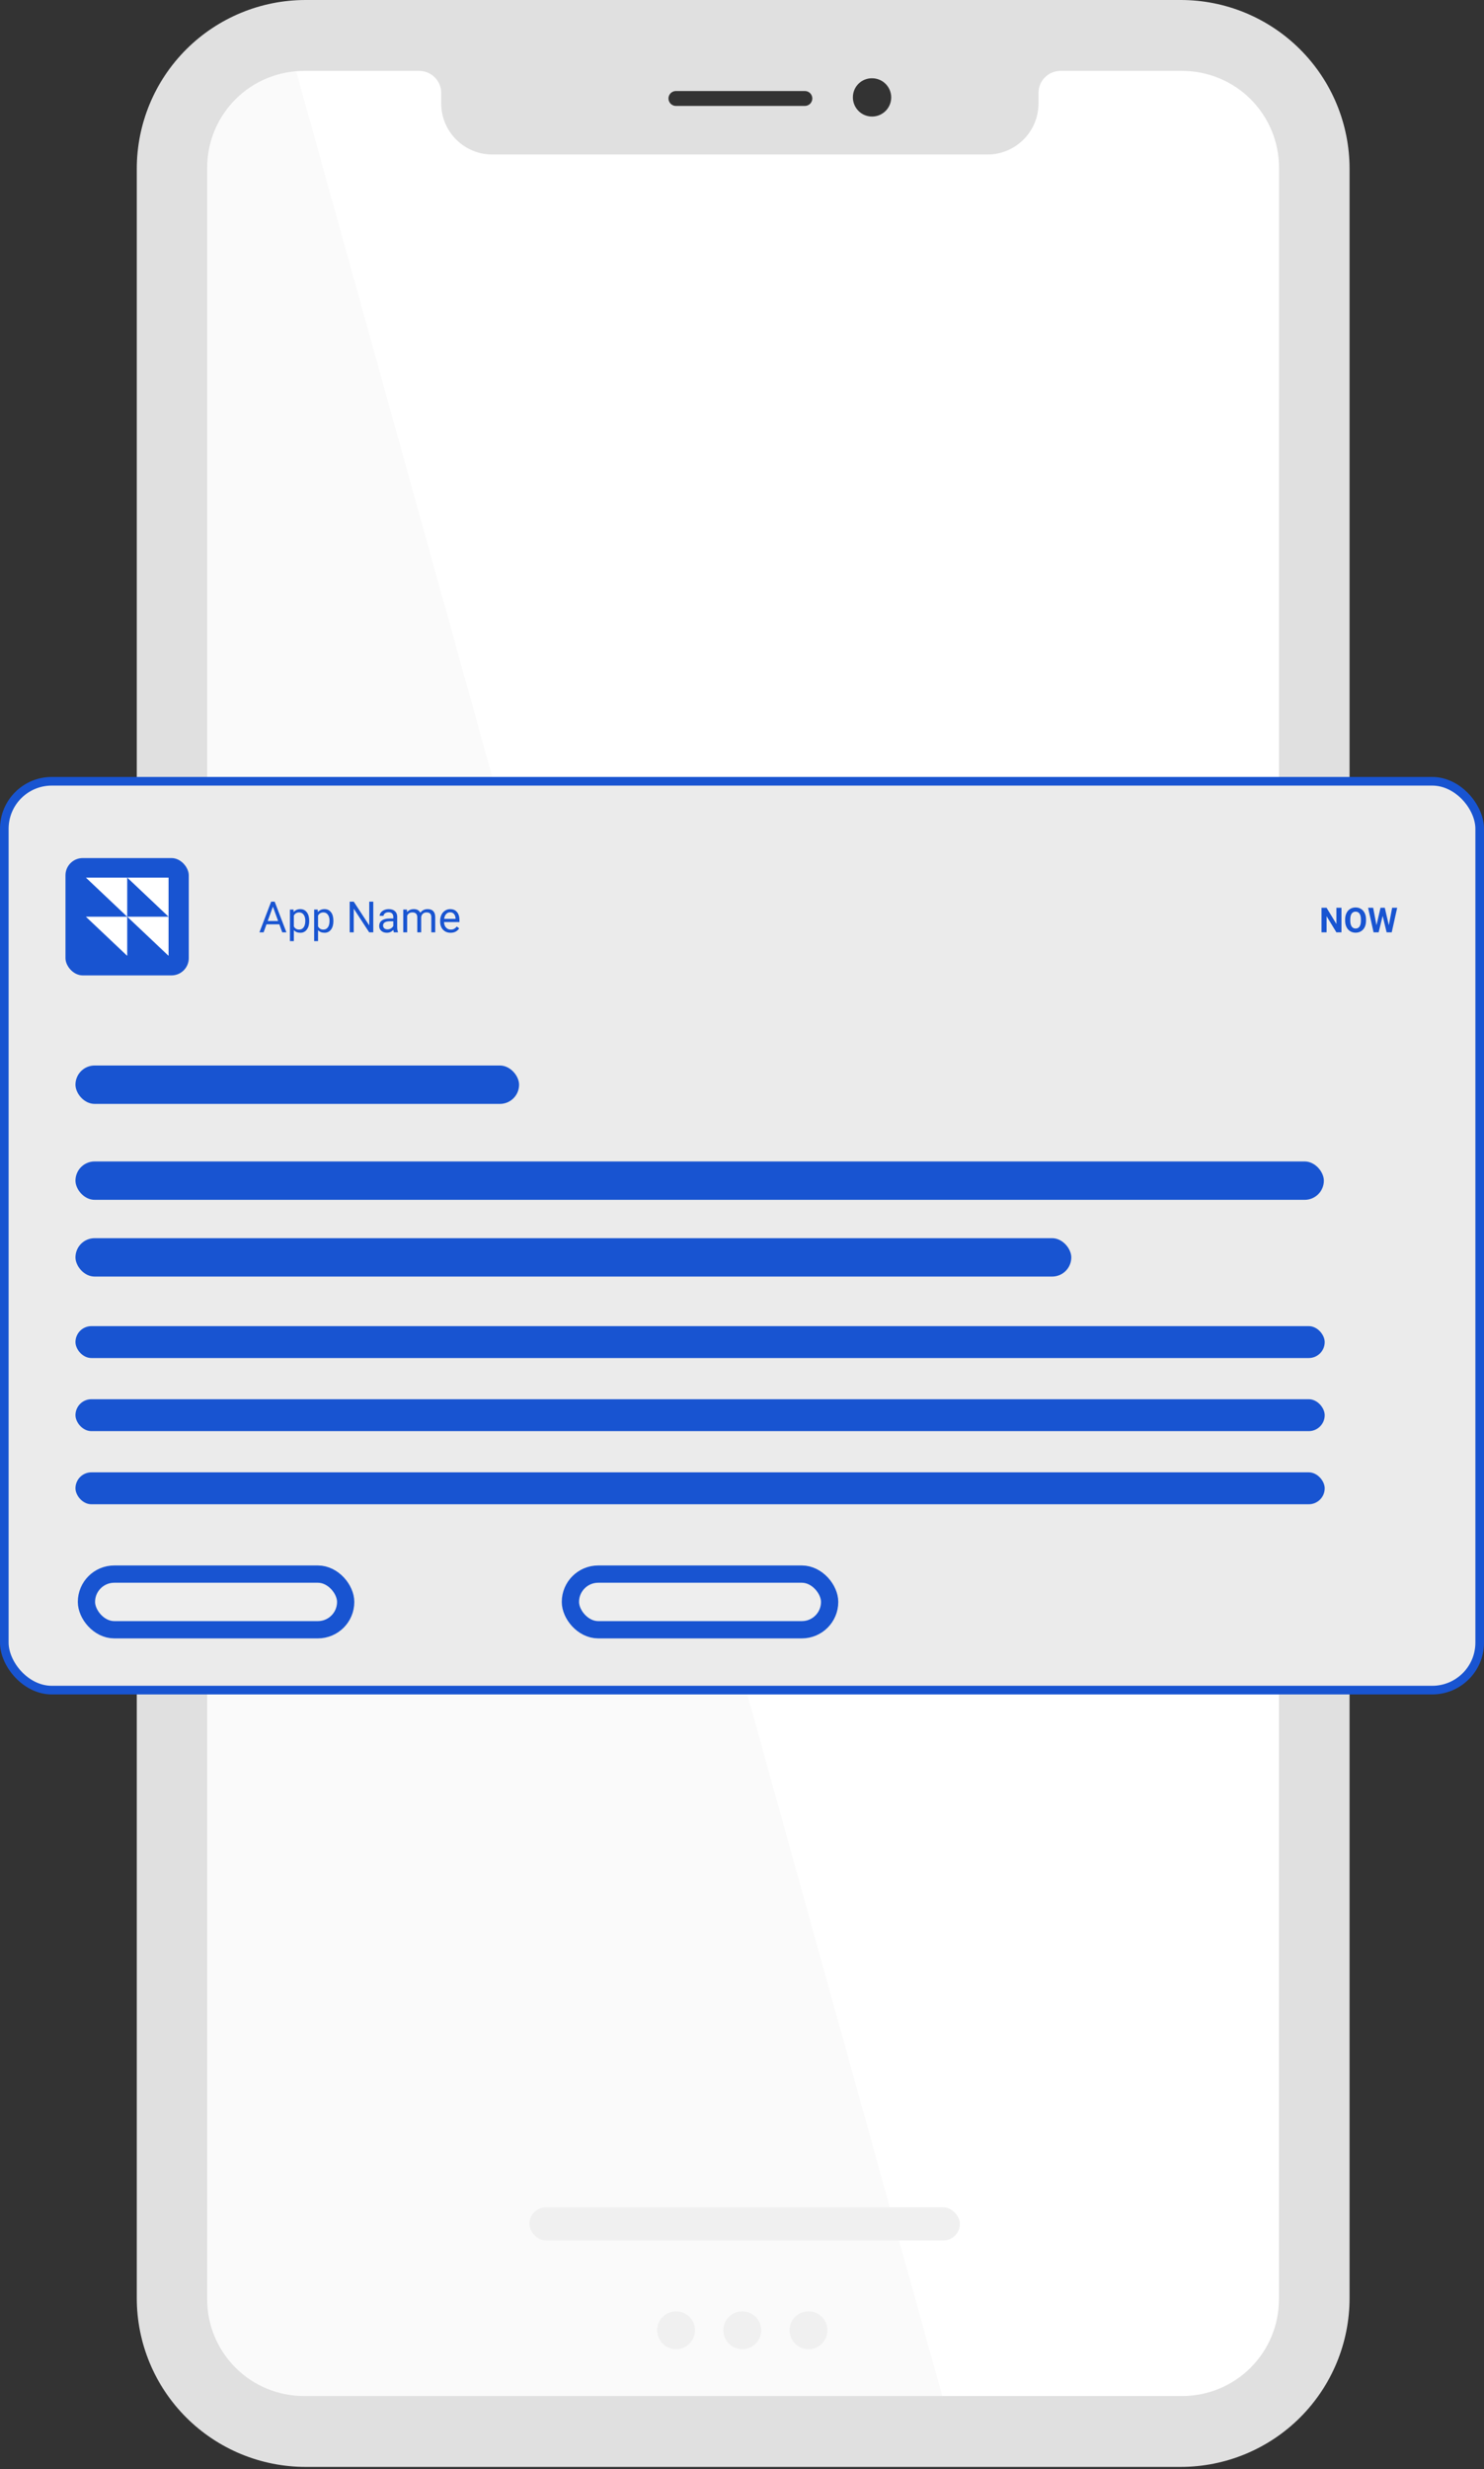 <svg width="86" height="143" viewBox="0 0 86 143" fill="none" xmlns="http://www.w3.org/2000/svg">
<rect x="0" y="0" width="86" height="143" fill="#333333" stroke="none"/>
<path d="M74.676 133.715C74.676 135.213 74.075 136.649 73.005 137.709C71.936 138.768 70.485 139.364 68.971 139.366H17.151C15.636 139.366 14.184 138.77 13.113 137.711C12.042 136.651 11.44 135.214 11.44 133.715V9.164C11.441 7.665 12.043 6.228 13.113 5.169C14.184 4.109 15.636 3.514 17.151 3.513H25.127C25.469 3.515 25.797 3.65 26.039 3.889C26.281 4.129 26.417 4.453 26.419 4.792V5.416C26.42 6.207 26.737 6.965 27.303 7.524C27.868 8.083 28.634 8.398 29.433 8.399H56.306C57.105 8.398 57.871 8.083 58.437 7.524C59.002 6.965 59.32 6.207 59.32 5.416V4.789C59.322 4.451 59.459 4.127 59.701 3.888C59.943 3.648 60.271 3.514 60.613 3.513H68.971C70.485 3.514 71.937 4.109 73.008 5.169C74.079 6.228 74.681 7.665 74.682 9.164L74.676 133.715Z" fill="white"/>
<path d="M54.772 139.366L16.995 3.519C16.393 3.473 14.829 3.684 13.384 4.898C11.94 6.112 11.486 7.978 11.44 8.76V133.849C11.44 137.931 15.236 139.228 17.134 139.366H54.772Z" fill="#FAFAFA"/>
<path d="M68.414 -0H17.711C15.116 -0 12.627 1.029 10.792 2.861C8.957 4.694 7.927 7.179 7.927 9.77L7.927 133.111C7.927 135.702 8.958 138.187 10.793 140.018C12.628 141.85 15.116 142.879 17.711 142.879H68.427C71.021 142.878 73.509 141.849 75.343 140.017C77.177 138.186 78.208 135.702 78.209 133.111V9.77C78.209 8.486 77.955 7.215 77.463 6.029C76.971 4.843 76.249 3.765 75.339 2.858C74.43 1.95 73.35 1.231 72.161 0.74C70.973 0.25 69.699 -0.002 68.414 -0ZM50.537 4.533C50.756 4.533 50.971 4.598 51.154 4.72C51.336 4.842 51.478 5.015 51.562 5.218C51.647 5.42 51.669 5.643 51.626 5.858C51.583 6.073 51.477 6.271 51.322 6.426C51.166 6.581 50.969 6.687 50.753 6.729C50.538 6.772 50.315 6.75 50.112 6.666C49.909 6.582 49.736 6.44 49.614 6.258C49.492 6.076 49.426 5.861 49.426 5.642C49.425 5.496 49.452 5.351 49.507 5.216C49.562 5.08 49.644 4.957 49.748 4.854C49.851 4.751 49.974 4.669 50.11 4.614C50.245 4.559 50.39 4.531 50.537 4.533ZM39.206 5.272H46.608C46.668 5.268 46.728 5.275 46.784 5.295C46.841 5.314 46.893 5.345 46.937 5.386C46.98 5.426 47.016 5.475 47.039 5.53C47.063 5.585 47.076 5.644 47.076 5.704C47.076 5.763 47.063 5.822 47.039 5.877C47.016 5.932 46.98 5.981 46.937 6.021C46.893 6.062 46.841 6.093 46.784 6.112C46.728 6.132 46.668 6.14 46.608 6.135H39.206C39.147 6.14 39.087 6.132 39.03 6.112C38.974 6.093 38.922 6.062 38.878 6.021C38.834 5.981 38.799 5.932 38.775 5.877C38.751 5.822 38.739 5.763 38.739 5.704C38.739 5.644 38.751 5.585 38.775 5.53C38.799 5.475 38.834 5.426 38.878 5.386C38.922 5.345 38.974 5.314 39.03 5.295C39.087 5.275 39.147 5.268 39.206 5.272ZM74.116 133.174C74.116 134.659 73.526 136.083 72.475 137.133C71.424 138.183 69.999 138.774 68.512 138.775H17.615C16.127 138.775 14.7 138.185 13.649 137.135C12.597 136.084 12.006 134.66 12.006 133.174V9.707C12.007 8.222 12.598 6.798 13.649 5.748C14.701 4.697 16.127 4.107 17.615 4.106H24.298C24.635 4.108 24.957 4.242 25.194 4.479C25.432 4.716 25.566 5.038 25.568 5.374V5.992C25.568 6.776 25.881 7.528 26.436 8.082C26.991 8.637 27.743 8.948 28.528 8.949H57.223C58.008 8.948 58.761 8.637 59.316 8.082C59.871 7.528 60.183 6.776 60.184 5.992V5.371C60.185 5.036 60.319 4.714 60.557 4.477C60.795 4.24 61.117 4.107 61.453 4.106H68.512C70 4.107 71.426 4.697 72.478 5.748C73.529 6.798 74.121 8.222 74.121 9.707L74.116 133.174Z" fill="#E0E0E0"/>
<ellipse cx="46.855" cy="134.965" rx="1.097" ry="1.095" fill="#F0F0F0"/>
<ellipse cx="43.017" cy="134.965" rx="1.097" ry="1.095" fill="#F0F0F0"/>
<ellipse cx="39.179" cy="134.965" rx="1.097" ry="1.095" fill="#F0F0F0"/>
<rect x="30.68" y="127.847" width="24.947" height="1.916" rx="0.958" fill="#F0F0F0"/>
<rect x="0.25" y="45.25" width="85.5" height="52.639" rx="2.75" fill="#EBEBEB" stroke="#1854D1" stroke-width="0.5"/>
<rect x="33.056" y="91.17" width="15.023" height="3.223" rx="1.611" fill="#EEEEEE" stroke="#1854D1"/>
<rect x="5.01" y="91.17" width="15.023" height="3.223" rx="1.611" fill="#EEEEEE" stroke="#1854D1"/>
<rect x="4.373" y="85.276" width="72.395" height="1.848" rx="0.924" fill="#1854D1"/>
<rect x="4.373" y="81.041" width="72.395" height="1.848" rx="0.924" fill="#1854D1"/>
<rect x="4.373" y="76.808" width="72.395" height="1.848" rx="0.924" fill="#1854D1"/>
<rect x="4.373" y="71.714" width="57.71" height="2.223" rx="1.111" fill="#1854D1"/>
<rect x="4.373" y="67.27" width="72.346" height="2.223" rx="1.111" fill="#1854D1"/>
<rect x="4.373" y="61.713" width="25.709" height="2.223" rx="1.111" fill="#1854D1"/>
<path d="M77.74 54H77.447L76.877 53.065V54H76.584V52.578H76.877L77.448 53.516V52.578H77.74V54ZM79.164 53.321C79.164 53.461 79.139 53.584 79.09 53.69C79.04 53.795 78.969 53.876 78.877 53.934C78.785 53.991 78.68 54.02 78.561 54.02C78.443 54.02 78.338 53.991 78.245 53.935C78.153 53.878 78.081 53.797 78.03 53.692C77.98 53.587 77.954 53.466 77.953 53.329V53.259C77.953 53.119 77.978 52.996 78.028 52.89C78.079 52.783 78.15 52.701 78.242 52.645C78.335 52.587 78.44 52.559 78.559 52.559C78.677 52.559 78.782 52.587 78.874 52.645C78.966 52.701 79.038 52.783 79.088 52.89C79.139 52.996 79.164 53.118 79.164 53.258V53.321ZM78.867 53.257C78.867 53.108 78.841 52.995 78.787 52.917C78.734 52.84 78.658 52.801 78.559 52.801C78.46 52.801 78.384 52.839 78.331 52.916C78.278 52.992 78.251 53.104 78.25 53.252V53.321C78.25 53.467 78.277 53.579 78.33 53.659C78.383 53.739 78.46 53.779 78.561 53.779C78.659 53.779 78.734 53.741 78.787 53.664C78.84 53.587 78.867 53.474 78.867 53.326V53.257ZM80.484 53.59L80.676 52.578H80.968L80.652 54H80.357L80.126 53.049L79.894 54H79.6L79.284 52.578H79.576L79.769 53.588L80.003 52.578H80.251L80.484 53.59Z" fill="#1854D1"/>
<path d="M16.188 53.536H15.443L15.276 54H15.034L15.713 52.223H15.918L16.598 54H16.357L16.188 53.536ZM15.514 53.343H16.118L15.815 52.512L15.514 53.343ZM17.918 53.354C17.918 53.555 17.872 53.717 17.779 53.84C17.688 53.963 17.563 54.024 17.406 54.024C17.246 54.024 17.119 53.974 17.028 53.872V54.508H16.802V52.679H17.008L17.019 52.826C17.111 52.712 17.239 52.655 17.402 52.655C17.561 52.655 17.686 52.715 17.778 52.834C17.871 52.954 17.918 53.12 17.918 53.334V53.354ZM17.692 53.329C17.692 53.18 17.66 53.062 17.596 52.976C17.533 52.89 17.446 52.846 17.335 52.846C17.198 52.846 17.096 52.907 17.028 53.028V53.659C17.095 53.78 17.198 53.84 17.338 53.84C17.446 53.84 17.532 53.797 17.595 53.712C17.66 53.626 17.692 53.498 17.692 53.329ZM19.321 53.354C19.321 53.555 19.275 53.717 19.183 53.84C19.091 53.963 18.967 54.024 18.81 54.024C18.649 54.024 18.523 53.974 18.431 53.872V54.508H18.206V52.679H18.412L18.423 52.826C18.515 52.712 18.643 52.655 18.806 52.655C18.965 52.655 19.09 52.715 19.182 52.834C19.275 52.954 19.321 53.12 19.321 53.334V53.354ZM19.096 53.329C19.096 53.18 19.064 53.062 19 52.976C18.937 52.89 18.85 52.846 18.739 52.846C18.602 52.846 18.5 52.907 18.431 53.028V53.659C18.499 53.78 18.602 53.84 18.741 53.84C18.85 53.84 18.936 53.797 18.999 53.712C19.063 53.626 19.096 53.498 19.096 53.329ZM21.631 54H21.395L20.5 52.63V54H20.265V52.223H20.5L21.398 53.598V52.223H21.631V54ZM22.827 54C22.814 53.974 22.803 53.928 22.795 53.861C22.69 53.97 22.565 54.024 22.419 54.024C22.289 54.024 22.182 53.988 22.098 53.915C22.015 53.84 21.974 53.747 21.974 53.634C21.974 53.496 22.026 53.39 22.13 53.314C22.235 53.237 22.382 53.199 22.572 53.199H22.792V53.096C22.792 53.017 22.768 52.954 22.721 52.907C22.674 52.86 22.604 52.837 22.512 52.837C22.432 52.837 22.364 52.857 22.31 52.898C22.255 52.938 22.228 52.988 22.228 53.045H22.001C22.001 52.98 22.024 52.916 22.07 52.855C22.117 52.793 22.181 52.744 22.261 52.709C22.341 52.673 22.43 52.655 22.526 52.655C22.678 52.655 22.797 52.693 22.883 52.77C22.97 52.845 23.014 52.95 23.018 53.083V53.691C23.018 53.812 23.033 53.909 23.064 53.98V54H22.827ZM22.452 53.828C22.523 53.828 22.59 53.81 22.654 53.773C22.717 53.736 22.763 53.689 22.792 53.63V53.359H22.615C22.338 53.359 22.2 53.44 22.2 53.602C22.2 53.673 22.223 53.728 22.27 53.768C22.318 53.808 22.378 53.828 22.452 53.828ZM23.584 52.679L23.59 52.826C23.687 52.712 23.817 52.655 23.982 52.655C24.167 52.655 24.292 52.726 24.359 52.867C24.403 52.804 24.46 52.752 24.53 52.713C24.601 52.674 24.684 52.655 24.78 52.655C25.07 52.655 25.217 52.808 25.222 53.115V54H24.996V53.128C24.996 53.034 24.975 52.964 24.932 52.917C24.889 52.87 24.816 52.846 24.714 52.846C24.631 52.846 24.561 52.872 24.506 52.922C24.45 52.972 24.418 53.039 24.409 53.123V54H24.182V53.135C24.182 52.943 24.088 52.846 23.9 52.846C23.752 52.846 23.651 52.91 23.596 53.036V54H23.37V52.679H23.584ZM26.112 54.024C25.933 54.024 25.787 53.966 25.675 53.849C25.563 53.731 25.507 53.573 25.507 53.376V53.335C25.507 53.204 25.531 53.087 25.581 52.984C25.631 52.881 25.701 52.8 25.791 52.743C25.881 52.684 25.979 52.655 26.084 52.655C26.256 52.655 26.389 52.711 26.484 52.825C26.58 52.938 26.627 53.099 26.627 53.31V53.404H25.732C25.736 53.535 25.773 53.64 25.846 53.721C25.919 53.8 26.012 53.84 26.124 53.84C26.204 53.84 26.272 53.824 26.327 53.791C26.382 53.759 26.431 53.716 26.472 53.662L26.61 53.769C26.499 53.939 26.333 54.024 26.112 54.024ZM26.084 52.84C25.993 52.84 25.916 52.874 25.855 52.94C25.793 53.006 25.754 53.099 25.74 53.219H26.401V53.202C26.395 53.087 26.364 52.998 26.309 52.935C26.253 52.872 26.178 52.84 26.084 52.84Z" fill="#1854D1"/>
<rect x="3.794" y="49.698" width="7.146" height="6.796" rx="1" fill="#1854D1"/>
<path d="M4.978 53.096H7.372V55.361L4.978 53.096Z" fill="white"/>
<path d="M7.374 50.831H9.769V53.096L7.374 50.831Z" fill="white"/>
<path d="M4.978 50.831H7.372V53.096L4.978 50.831Z" fill="white"/>
<path d="M7.374 53.096H9.769V55.361L7.374 53.096Z" fill="white"/>
</svg>
